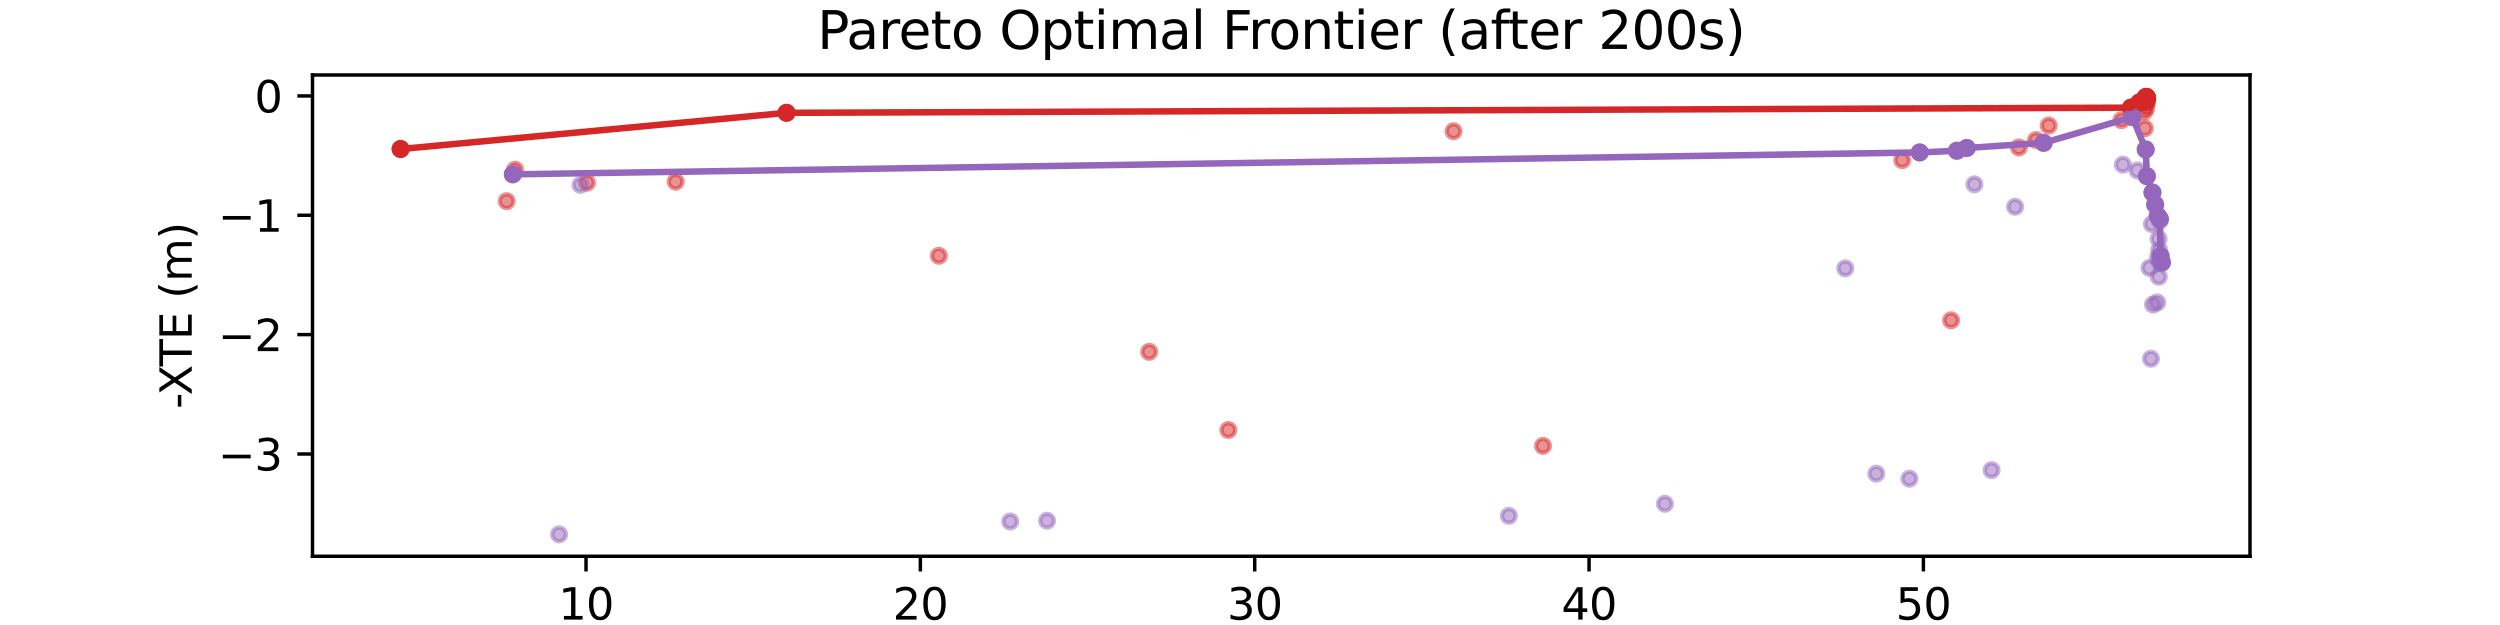 <?xml version="1.0" encoding="utf-8" standalone="no"?>
<!DOCTYPE svg PUBLIC "-//W3C//DTD SVG 1.1//EN"
  "http://www.w3.org/Graphics/SVG/1.1/DTD/svg11.dtd">
<svg xmlns:xlink="http://www.w3.org/1999/xlink" width="576pt" height="144pt" viewBox="0 0 576 144" xmlns="http://www.w3.org/2000/svg" version="1.1">
 <defs>
  <style type="text/css">*{stroke-linejoin: round; stroke-linecap: butt}</style>
 </defs>
 <g id="figure_1">
  <g id="patch_1">
   <path d="M 0 144 
L 576 144 
L 576 0 
L 0 0 
z
" style="fill: #ffffff"/>
  </g>
  <g id="axes_1">
   <g id="patch_2">
    <path d="M 72 128.16 
L 518.4 128.16 
L 518.4 17.28 
L 72 17.28 
z
" style="fill: #ffffff"/>
   </g>
   <g id="PathCollection_1">
    <defs>
     <path id="m86b473c34a" d="M 0 1.581 
C 0.419 1.581 0.822 1.415 1.118 1.118 
C 1.415 0.822 1.581 0.419 1.581 0 
C 1.581 -0.419 1.415 -0.822 1.118 -1.118 
C 0.822 -1.415 0.419 -1.581 0 -1.581 
C -0.419 -1.581 -0.822 -1.415 -1.118 -1.118 
C -1.415 -0.822 -1.581 -0.419 -1.581 0 
C -1.581 0.419 -1.415 0.822 -1.118 1.118 
C -0.822 1.415 -0.419 1.581 0 1.581 
z
" style="stroke: #d62728; stroke-opacity: 0.5"/>
    </defs>
    <g clip-path="url(#pd47ad15ac2)">
     <use xlink:href="#m86b473c34a" x="118.682" y="39.1" style="fill: #d62728; fill-opacity: 0.5; stroke: #d62728; stroke-opacity: 0.5"/>
     <use xlink:href="#m86b473c34a" x="216.311" y="58.928" style="fill: #d62728; fill-opacity: 0.5; stroke: #d62728; stroke-opacity: 0.5"/>
     <use xlink:href="#m86b473c34a" x="438.278" y="36.891" style="fill: #d62728; fill-opacity: 0.5; stroke: #d62728; stroke-opacity: 0.5"/>
     <use xlink:href="#m86b473c34a" x="264.778" y="81.062" style="fill: #d62728; fill-opacity: 0.5; stroke: #d62728; stroke-opacity: 0.5"/>
     <use xlink:href="#m86b473c34a" x="355.502" y="102.726" style="fill: #d62728; fill-opacity: 0.5; stroke: #d62728; stroke-opacity: 0.5"/>
     <use xlink:href="#m86b473c34a" x="92.291" y="34.333" style="fill: #d62728; fill-opacity: 0.5; stroke: #d62728; stroke-opacity: 0.5"/>
     <use xlink:href="#m86b473c34a" x="135.252" y="42.087" style="fill: #d62728; fill-opacity: 0.5; stroke: #d62728; stroke-opacity: 0.5"/>
     <use xlink:href="#m86b473c34a" x="334.895" y="30.236" style="fill: #d62728; fill-opacity: 0.5; stroke: #d62728; stroke-opacity: 0.5"/>
     <use xlink:href="#m86b473c34a" x="283.013" y="99.076" style="fill: #d62728; fill-opacity: 0.5; stroke: #d62728; stroke-opacity: 0.5"/>
     <use xlink:href="#m86b473c34a" x="116.734" y="46.354" style="fill: #d62728; fill-opacity: 0.5; stroke: #d62728; stroke-opacity: 0.5"/>
     <use xlink:href="#m86b473c34a" x="494.456" y="22.528" style="fill: #d62728; fill-opacity: 0.5; stroke: #d62728; stroke-opacity: 0.5"/>
     <use xlink:href="#m86b473c34a" x="494.445" y="22.48" style="fill: #d62728; fill-opacity: 0.5; stroke: #d62728; stroke-opacity: 0.5"/>
     <use xlink:href="#m86b473c34a" x="494.617" y="22.499" style="fill: #d62728; fill-opacity: 0.5; stroke: #d62728; stroke-opacity: 0.5"/>
     <use xlink:href="#m86b473c34a" x="494.533" y="22.399" style="fill: #d62728; fill-opacity: 0.5; stroke: #d62728; stroke-opacity: 0.5"/>
     <use xlink:href="#m86b473c34a" x="493.667" y="23.472" style="fill: #d62728; fill-opacity: 0.5; stroke: #d62728; stroke-opacity: 0.5"/>
     <use xlink:href="#m86b473c34a" x="494.585" y="22.759" style="fill: #d62728; fill-opacity: 0.5; stroke: #d62728; stroke-opacity: 0.5"/>
     <use xlink:href="#m86b473c34a" x="449.534" y="73.793" style="fill: #d62728; fill-opacity: 0.5; stroke: #d62728; stroke-opacity: 0.5"/>
     <use xlink:href="#m86b473c34a" x="494.532" y="22.32" style="fill: #d62728; fill-opacity: 0.5; stroke: #d62728; stroke-opacity: 0.5"/>
     <use xlink:href="#m86b473c34a" x="472.021" y="28.926" style="fill: #d62728; fill-opacity: 0.5; stroke: #d62728; stroke-opacity: 0.5"/>
     <use xlink:href="#m86b473c34a" x="494.545" y="23.369" style="fill: #d62728; fill-opacity: 0.5; stroke: #d62728; stroke-opacity: 0.5"/>
     <use xlink:href="#m86b473c34a" x="492.892" y="23.615" style="fill: #d62728; fill-opacity: 0.5; stroke: #d62728; stroke-opacity: 0.5"/>
     <use xlink:href="#m86b473c34a" x="494.568" y="22.629" style="fill: #d62728; fill-opacity: 0.5; stroke: #d62728; stroke-opacity: 0.5"/>
     <use xlink:href="#m86b473c34a" x="494.638" y="23.107" style="fill: #d62728; fill-opacity: 0.5; stroke: #d62728; stroke-opacity: 0.5"/>
     <use xlink:href="#m86b473c34a" x="494.404" y="22.694" style="fill: #d62728; fill-opacity: 0.5; stroke: #d62728; stroke-opacity: 0.5"/>
     <use xlink:href="#m86b473c34a" x="494.525" y="24.754" style="fill: #d62728; fill-opacity: 0.5; stroke: #d62728; stroke-opacity: 0.5"/>
     <use xlink:href="#m86b473c34a" x="494.238" y="22.697" style="fill: #d62728; fill-opacity: 0.5; stroke: #d62728; stroke-opacity: 0.5"/>
     <use xlink:href="#m86b473c34a" x="490.97" y="24.801" style="fill: #d62728; fill-opacity: 0.5; stroke: #d62728; stroke-opacity: 0.5"/>
     <use xlink:href="#m86b473c34a" x="494.315" y="22.433" style="fill: #d62728; fill-opacity: 0.5; stroke: #d62728; stroke-opacity: 0.5"/>
     <use xlink:href="#m86b473c34a" x="465.149" y="33.959" style="fill: #d62728; fill-opacity: 0.5; stroke: #d62728; stroke-opacity: 0.5"/>
     <use xlink:href="#m86b473c34a" x="494.104" y="25.67" style="fill: #d62728; fill-opacity: 0.5; stroke: #d62728; stroke-opacity: 0.5"/>
     <use xlink:href="#m86b473c34a" x="494.075" y="23.513" style="fill: #d62728; fill-opacity: 0.5; stroke: #d62728; stroke-opacity: 0.5"/>
     <use xlink:href="#m86b473c34a" x="494.699" y="22.655" style="fill: #d62728; fill-opacity: 0.5; stroke: #d62728; stroke-opacity: 0.5"/>
     <use xlink:href="#m86b473c34a" x="494.365" y="22.83" style="fill: #d62728; fill-opacity: 0.5; stroke: #d62728; stroke-opacity: 0.5"/>
     <use xlink:href="#m86b473c34a" x="494.534" y="22.346" style="fill: #d62728; fill-opacity: 0.5; stroke: #d62728; stroke-opacity: 0.5"/>
     <use xlink:href="#m86b473c34a" x="469.103" y="32.273" style="fill: #d62728; fill-opacity: 0.5; stroke: #d62728; stroke-opacity: 0.5"/>
     <use xlink:href="#m86b473c34a" x="494.681" y="23.519" style="fill: #d62728; fill-opacity: 0.5; stroke: #d62728; stroke-opacity: 0.5"/>
     <use xlink:href="#m86b473c34a" x="488.792" y="27.687" style="fill: #d62728; fill-opacity: 0.5; stroke: #d62728; stroke-opacity: 0.5"/>
     <use xlink:href="#m86b473c34a" x="494.168" y="29.552" style="fill: #d62728; fill-opacity: 0.5; stroke: #d62728; stroke-opacity: 0.5"/>
     <use xlink:href="#m86b473c34a" x="155.677" y="41.861" style="fill: #d62728; fill-opacity: 0.5; stroke: #d62728; stroke-opacity: 0.5"/>
     <use xlink:href="#m86b473c34a" x="181.216" y="25.992" style="fill: #d62728; fill-opacity: 0.5; stroke: #d62728; stroke-opacity: 0.5"/>
    </g>
   </g>
   <g id="PathCollection_2">
    <defs>
     <path id="mf5b9fdf1ca" d="M 0 1.581 
C 0.419 1.581 0.822 1.415 1.118 1.118 
C 1.415 0.822 1.581 0.419 1.581 0 
C 1.581 -0.419 1.415 -0.822 1.118 -1.118 
C 0.822 -1.415 0.419 -1.581 0 -1.581 
C -0.419 -1.581 -0.822 -1.415 -1.118 -1.118 
C -1.415 -0.822 -1.581 -0.419 -1.581 0 
C -1.581 0.419 -1.415 0.822 -1.118 1.118 
C -0.822 1.415 -0.419 1.581 0 1.581 
z
" style="stroke: #d62728"/>
    </defs>
    <g clip-path="url(#pd47ad15ac2)">
     <use xlink:href="#mf5b9fdf1ca" x="92.291" y="34.333" style="fill: #d62728; stroke: #d62728"/>
     <use xlink:href="#mf5b9fdf1ca" x="181.216" y="25.992" style="fill: #d62728; stroke: #d62728"/>
     <use xlink:href="#mf5b9fdf1ca" x="490.97" y="24.801" style="fill: #d62728; stroke: #d62728"/>
     <use xlink:href="#mf5b9fdf1ca" x="492.892" y="23.615" style="fill: #d62728; stroke: #d62728"/>
     <use xlink:href="#mf5b9fdf1ca" x="493.667" y="23.472" style="fill: #d62728; stroke: #d62728"/>
     <use xlink:href="#mf5b9fdf1ca" x="494.238" y="22.697" style="fill: #d62728; stroke: #d62728"/>
     <use xlink:href="#mf5b9fdf1ca" x="494.315" y="22.433" style="fill: #d62728; stroke: #d62728"/>
     <use xlink:href="#mf5b9fdf1ca" x="494.532" y="22.32" style="fill: #d62728; stroke: #d62728"/>
     <use xlink:href="#mf5b9fdf1ca" x="494.534" y="22.346" style="fill: #d62728; stroke: #d62728"/>
     <use xlink:href="#mf5b9fdf1ca" x="494.617" y="22.499" style="fill: #d62728; stroke: #d62728"/>
     <use xlink:href="#mf5b9fdf1ca" x="494.699" y="22.655" style="fill: #d62728; stroke: #d62728"/>
    </g>
   </g>
   <g id="PathCollection_3">
    <defs>
     <path id="m9d2bb6dce0" d="M 0 1.581 
C 0.419 1.581 0.822 1.415 1.118 1.118 
C 1.415 0.822 1.581 0.419 1.581 0 
C 1.581 -0.419 1.415 -0.822 1.118 -1.118 
C 0.822 -1.415 0.419 -1.581 0 -1.581 
C -0.419 -1.581 -0.822 -1.415 -1.118 -1.118 
C -1.415 -0.822 -1.581 -0.419 -1.581 0 
C -1.581 0.419 -1.415 0.822 -1.118 1.118 
C -0.822 1.415 -0.419 1.581 0 1.581 
z
" style="stroke: #9467bd; stroke-opacity: 0.5"/>
    </defs>
    <g clip-path="url(#pd47ad15ac2)">
     <use xlink:href="#m9d2bb6dce0" x="425.154" y="61.832" style="fill: #9467bd; fill-opacity: 0.5; stroke: #9467bd; stroke-opacity: 0.5"/>
     <use xlink:href="#m9d2bb6dce0" x="118.156" y="40.167" style="fill: #9467bd; fill-opacity: 0.5; stroke: #9467bd; stroke-opacity: 0.5"/>
     <use xlink:href="#m9d2bb6dce0" x="454.904" y="42.472" style="fill: #9467bd; fill-opacity: 0.5; stroke: #9467bd; stroke-opacity: 0.5"/>
     <use xlink:href="#m9d2bb6dce0" x="464.286" y="47.635" style="fill: #9467bd; fill-opacity: 0.5; stroke: #9467bd; stroke-opacity: 0.5"/>
     <use xlink:href="#m9d2bb6dce0" x="470.853" y="32.914" style="fill: #9467bd; fill-opacity: 0.5; stroke: #9467bd; stroke-opacity: 0.5"/>
     <use xlink:href="#m9d2bb6dce0" x="496.052" y="70.162" style="fill: #9467bd; fill-opacity: 0.5; stroke: #9467bd; stroke-opacity: 0.5"/>
     <use xlink:href="#m9d2bb6dce0" x="494.367" y="34.441" style="fill: #9467bd; fill-opacity: 0.5; stroke: #9467bd; stroke-opacity: 0.5"/>
     <use xlink:href="#m9d2bb6dce0" x="133.752" y="42.593" style="fill: #9467bd; fill-opacity: 0.5; stroke: #9467bd; stroke-opacity: 0.5"/>
     <use xlink:href="#m9d2bb6dce0" x="241.243" y="119.975" style="fill: #9467bd; fill-opacity: 0.5; stroke: #9467bd; stroke-opacity: 0.5"/>
     <use xlink:href="#m9d2bb6dce0" x="491.309" y="26.966" style="fill: #9467bd; fill-opacity: 0.5; stroke: #9467bd; stroke-opacity: 0.5"/>
     <use xlink:href="#m9d2bb6dce0" x="128.821" y="123.12" style="fill: #9467bd; fill-opacity: 0.5; stroke: #9467bd; stroke-opacity: 0.5"/>
     <use xlink:href="#m9d2bb6dce0" x="450.868" y="34.729" style="fill: #9467bd; fill-opacity: 0.5; stroke: #9467bd; stroke-opacity: 0.5"/>
     <use xlink:href="#m9d2bb6dce0" x="453.143" y="34.095" style="fill: #9467bd; fill-opacity: 0.5; stroke: #9467bd; stroke-opacity: 0.5"/>
     <use xlink:href="#m9d2bb6dce0" x="495.8" y="51.618" style="fill: #9467bd; fill-opacity: 0.5; stroke: #9467bd; stroke-opacity: 0.5"/>
     <use xlink:href="#m9d2bb6dce0" x="495.581" y="82.644" style="fill: #9467bd; fill-opacity: 0.5; stroke: #9467bd; stroke-opacity: 0.5"/>
     <use xlink:href="#m9d2bb6dce0" x="495.242" y="61.722" style="fill: #9467bd; fill-opacity: 0.5; stroke: #9467bd; stroke-opacity: 0.5"/>
     <use xlink:href="#m9d2bb6dce0" x="347.635" y="118.844" style="fill: #9467bd; fill-opacity: 0.5; stroke: #9467bd; stroke-opacity: 0.5"/>
     <use xlink:href="#m9d2bb6dce0" x="498.109" y="60.468" style="fill: #9467bd; fill-opacity: 0.5; stroke: #9467bd; stroke-opacity: 0.5"/>
     <use xlink:href="#m9d2bb6dce0" x="232.757" y="120.151" style="fill: #9467bd; fill-opacity: 0.5; stroke: #9467bd; stroke-opacity: 0.5"/>
     <use xlink:href="#m9d2bb6dce0" x="383.597" y="116.074" style="fill: #9467bd; fill-opacity: 0.5; stroke: #9467bd; stroke-opacity: 0.5"/>
     <use xlink:href="#m9d2bb6dce0" x="497.615" y="50.851" style="fill: #9467bd; fill-opacity: 0.5; stroke: #9467bd; stroke-opacity: 0.5"/>
     <use xlink:href="#m9d2bb6dce0" x="496.548" y="47.13" style="fill: #9467bd; fill-opacity: 0.5; stroke: #9467bd; stroke-opacity: 0.5"/>
     <use xlink:href="#m9d2bb6dce0" x="497.154" y="49.77" style="fill: #9467bd; fill-opacity: 0.5; stroke: #9467bd; stroke-opacity: 0.5"/>
     <use xlink:href="#m9d2bb6dce0" x="497.626" y="50.419" style="fill: #9467bd; fill-opacity: 0.5; stroke: #9467bd; stroke-opacity: 0.5"/>
     <use xlink:href="#m9d2bb6dce0" x="489.108" y="37.935" style="fill: #9467bd; fill-opacity: 0.5; stroke: #9467bd; stroke-opacity: 0.5"/>
     <use xlink:href="#m9d2bb6dce0" x="497.654" y="60.608" style="fill: #9467bd; fill-opacity: 0.5; stroke: #9467bd; stroke-opacity: 0.5"/>
     <use xlink:href="#m9d2bb6dce0" x="497.384" y="63.759" style="fill: #9467bd; fill-opacity: 0.5; stroke: #9467bd; stroke-opacity: 0.5"/>
     <use xlink:href="#m9d2bb6dce0" x="439.931" y="110.285" style="fill: #9467bd; fill-opacity: 0.5; stroke: #9467bd; stroke-opacity: 0.5"/>
     <use xlink:href="#m9d2bb6dce0" x="442.31" y="35.123" style="fill: #9467bd; fill-opacity: 0.5; stroke: #9467bd; stroke-opacity: 0.5"/>
     <use xlink:href="#m9d2bb6dce0" x="497.181" y="59.372" style="fill: #9467bd; fill-opacity: 0.5; stroke: #9467bd; stroke-opacity: 0.5"/>
     <use xlink:href="#m9d2bb6dce0" x="432.296" y="109.136" style="fill: #9467bd; fill-opacity: 0.5; stroke: #9467bd; stroke-opacity: 0.5"/>
     <use xlink:href="#m9d2bb6dce0" x="495.922" y="44.357" style="fill: #9467bd; fill-opacity: 0.5; stroke: #9467bd; stroke-opacity: 0.5"/>
     <use xlink:href="#m9d2bb6dce0" x="497.8" y="59.025" style="fill: #9467bd; fill-opacity: 0.5; stroke: #9467bd; stroke-opacity: 0.5"/>
     <use xlink:href="#m9d2bb6dce0" x="497.031" y="69.693" style="fill: #9467bd; fill-opacity: 0.5; stroke: #9467bd; stroke-opacity: 0.5"/>
     <use xlink:href="#m9d2bb6dce0" x="492.486" y="39.271" style="fill: #9467bd; fill-opacity: 0.5; stroke: #9467bd; stroke-opacity: 0.5"/>
     <use xlink:href="#m9d2bb6dce0" x="497.345" y="55.035" style="fill: #9467bd; fill-opacity: 0.5; stroke: #9467bd; stroke-opacity: 0.5"/>
     <use xlink:href="#m9d2bb6dce0" x="497.475" y="57.591" style="fill: #9467bd; fill-opacity: 0.5; stroke: #9467bd; stroke-opacity: 0.5"/>
     <use xlink:href="#m9d2bb6dce0" x="458.858" y="108.318" style="fill: #9467bd; fill-opacity: 0.5; stroke: #9467bd; stroke-opacity: 0.5"/>
     <use xlink:href="#m9d2bb6dce0" x="494.645" y="40.583" style="fill: #9467bd; fill-opacity: 0.5; stroke: #9467bd; stroke-opacity: 0.5"/>
    </g>
   </g>
   <g id="PathCollection_4">
    <defs>
     <path id="ma88707c1b4" d="M 0 1.581 
C 0.419 1.581 0.822 1.415 1.118 1.118 
C 1.415 0.822 1.581 0.419 1.581 0 
C 1.581 -0.419 1.415 -0.822 1.118 -1.118 
C 0.822 -1.415 0.419 -1.581 0 -1.581 
C -0.419 -1.581 -0.822 -1.415 -1.118 -1.118 
C -1.415 -0.822 -1.581 -0.419 -1.581 0 
C -1.581 0.419 -1.415 0.822 -1.118 1.118 
C -0.822 1.415 -0.419 1.581 0 1.581 
z
" style="stroke: #9467bd"/>
    </defs>
    <g clip-path="url(#pd47ad15ac2)">
     <use xlink:href="#ma88707c1b4" x="118.156" y="40.167" style="fill: #9467bd; stroke: #9467bd"/>
     <use xlink:href="#ma88707c1b4" x="442.31" y="35.123" style="fill: #9467bd; stroke: #9467bd"/>
     <use xlink:href="#ma88707c1b4" x="450.868" y="34.729" style="fill: #9467bd; stroke: #9467bd"/>
     <use xlink:href="#ma88707c1b4" x="453.143" y="34.095" style="fill: #9467bd; stroke: #9467bd"/>
     <use xlink:href="#ma88707c1b4" x="470.853" y="32.914" style="fill: #9467bd; stroke: #9467bd"/>
     <use xlink:href="#ma88707c1b4" x="491.309" y="26.966" style="fill: #9467bd; stroke: #9467bd"/>
     <use xlink:href="#ma88707c1b4" x="494.367" y="34.441" style="fill: #9467bd; stroke: #9467bd"/>
     <use xlink:href="#ma88707c1b4" x="494.645" y="40.583" style="fill: #9467bd; stroke: #9467bd"/>
     <use xlink:href="#ma88707c1b4" x="495.922" y="44.357" style="fill: #9467bd; stroke: #9467bd"/>
     <use xlink:href="#ma88707c1b4" x="496.548" y="47.13" style="fill: #9467bd; stroke: #9467bd"/>
     <use xlink:href="#ma88707c1b4" x="497.154" y="49.77" style="fill: #9467bd; stroke: #9467bd"/>
     <use xlink:href="#ma88707c1b4" x="497.626" y="50.419" style="fill: #9467bd; stroke: #9467bd"/>
     <use xlink:href="#ma88707c1b4" x="497.8" y="59.025" style="fill: #9467bd; stroke: #9467bd"/>
     <use xlink:href="#ma88707c1b4" x="498.109" y="60.468" style="fill: #9467bd; stroke: #9467bd"/>
    </g>
   </g>
   <g id="matplotlib.axis_1">
    <g id="xtick_1">
     <g id="line2d_1">
      <defs>
       <path id="mb50a23e766" d="M 0 0 
L 0 3.5 
" style="stroke: #000000; stroke-width: 0.8"/>
      </defs>
      <g>
       <use xlink:href="#mb50a23e766" x="135.02" y="128.16" style="stroke: #000000; stroke-width: 0.8"/>
      </g>
     </g>
     <g id="text_1">
      <!-- 10 -->
      <g transform="translate(128.658 142.758) scale(0.1 -0.1)">
       <defs>
        <path id="DejaVuSans-31" d="M 794 531 
L 1825 531 
L 1825 4091 
L 703 3866 
L 703 4441 
L 1819 4666 
L 2450 4666 
L 2450 531 
L 3481 531 
L 3481 0 
L 794 0 
L 794 531 
z
" transform="scale(0.016)"/>
        <path id="DejaVuSans-30" d="M 2034 4250 
Q 1547 4250 1301 3770 
Q 1056 3291 1056 2328 
Q 1056 1369 1301 889 
Q 1547 409 2034 409 
Q 2525 409 2770 889 
Q 3016 1369 3016 2328 
Q 3016 3291 2770 3770 
Q 2525 4250 2034 4250 
z
M 2034 4750 
Q 2819 4750 3233 4129 
Q 3647 3509 3647 2328 
Q 3647 1150 3233 529 
Q 2819 -91 2034 -91 
Q 1250 -91 836 529 
Q 422 1150 422 2328 
Q 422 3509 836 4129 
Q 1250 4750 2034 4750 
z
" transform="scale(0.016)"/>
       </defs>
       <use xlink:href="#DejaVuSans-31"/>
       <use xlink:href="#DejaVuSans-30" x="63.623"/>
      </g>
     </g>
    </g>
    <g id="xtick_2">
     <g id="line2d_2">
      <g>
       <use xlink:href="#mb50a23e766" x="212.053" y="128.16" style="stroke: #000000; stroke-width: 0.8"/>
      </g>
     </g>
     <g id="text_2">
      <!-- 20 -->
      <g transform="translate(205.69 142.758) scale(0.1 -0.1)">
       <defs>
        <path id="DejaVuSans-32" d="M 1228 531 
L 3431 531 
L 3431 0 
L 469 0 
L 469 531 
Q 828 903 1448 1529 
Q 2069 2156 2228 2338 
Q 2531 2678 2651 2914 
Q 2772 3150 2772 3378 
Q 2772 3750 2511 3984 
Q 2250 4219 1831 4219 
Q 1534 4219 1204 4116 
Q 875 4013 500 3803 
L 500 4441 
Q 881 4594 1212 4672 
Q 1544 4750 1819 4750 
Q 2544 4750 2975 4387 
Q 3406 4025 3406 3419 
Q 3406 3131 3298 2873 
Q 3191 2616 2906 2266 
Q 2828 2175 2409 1742 
Q 1991 1309 1228 531 
z
" transform="scale(0.016)"/>
       </defs>
       <use xlink:href="#DejaVuSans-32"/>
       <use xlink:href="#DejaVuSans-30" x="63.623"/>
      </g>
     </g>
    </g>
    <g id="xtick_3">
     <g id="line2d_3">
      <g>
       <use xlink:href="#mb50a23e766" x="289.085" y="128.16" style="stroke: #000000; stroke-width: 0.8"/>
      </g>
     </g>
     <g id="text_3">
      <!-- 30 -->
      <g transform="translate(282.723 142.758) scale(0.1 -0.1)">
       <defs>
        <path id="DejaVuSans-33" d="M 2597 2516 
Q 3050 2419 3304 2112 
Q 3559 1806 3559 1356 
Q 3559 666 3084 287 
Q 2609 -91 1734 -91 
Q 1441 -91 1130 -33 
Q 819 25 488 141 
L 488 750 
Q 750 597 1062 519 
Q 1375 441 1716 441 
Q 2309 441 2620 675 
Q 2931 909 2931 1356 
Q 2931 1769 2642 2001 
Q 2353 2234 1838 2234 
L 1294 2234 
L 1294 2753 
L 1863 2753 
Q 2328 2753 2575 2939 
Q 2822 3125 2822 3475 
Q 2822 3834 2567 4026 
Q 2313 4219 1838 4219 
Q 1578 4219 1281 4162 
Q 984 4106 628 3988 
L 628 4550 
Q 988 4650 1302 4700 
Q 1616 4750 1894 4750 
Q 2613 4750 3031 4423 
Q 3450 4097 3450 3541 
Q 3450 3153 3228 2886 
Q 3006 2619 2597 2516 
z
" transform="scale(0.016)"/>
       </defs>
       <use xlink:href="#DejaVuSans-33"/>
       <use xlink:href="#DejaVuSans-30" x="63.623"/>
      </g>
     </g>
    </g>
    <g id="xtick_4">
     <g id="line2d_4">
      <g>
       <use xlink:href="#mb50a23e766" x="366.118" y="128.16" style="stroke: #000000; stroke-width: 0.8"/>
      </g>
     </g>
     <g id="text_4">
      <!-- 40 -->
      <g transform="translate(359.755 142.758) scale(0.1 -0.1)">
       <defs>
        <path id="DejaVuSans-34" d="M 2419 4116 
L 825 1625 
L 2419 1625 
L 2419 4116 
z
M 2253 4666 
L 3047 4666 
L 3047 1625 
L 3713 1625 
L 3713 1100 
L 3047 1100 
L 3047 0 
L 2419 0 
L 2419 1100 
L 313 1100 
L 313 1709 
L 2253 4666 
z
" transform="scale(0.016)"/>
       </defs>
       <use xlink:href="#DejaVuSans-34"/>
       <use xlink:href="#DejaVuSans-30" x="63.623"/>
      </g>
     </g>
    </g>
    <g id="xtick_5">
     <g id="line2d_5">
      <g>
       <use xlink:href="#mb50a23e766" x="443.15" y="128.16" style="stroke: #000000; stroke-width: 0.8"/>
      </g>
     </g>
     <g id="text_5">
      <!-- 50 -->
      <g transform="translate(436.788 142.758) scale(0.1 -0.1)">
       <defs>
        <path id="DejaVuSans-35" d="M 691 4666 
L 3169 4666 
L 3169 4134 
L 1269 4134 
L 1269 2991 
Q 1406 3038 1543 3061 
Q 1681 3084 1819 3084 
Q 2600 3084 3056 2656 
Q 3513 2228 3513 1497 
Q 3513 744 3044 326 
Q 2575 -91 1722 -91 
Q 1428 -91 1123 -41 
Q 819 9 494 109 
L 494 744 
Q 775 591 1075 516 
Q 1375 441 1709 441 
Q 2250 441 2565 725 
Q 2881 1009 2881 1497 
Q 2881 1984 2565 2268 
Q 2250 2553 1709 2553 
Q 1456 2553 1204 2497 
Q 953 2441 691 2322 
L 691 4666 
z
" transform="scale(0.016)"/>
       </defs>
       <use xlink:href="#DejaVuSans-35"/>
       <use xlink:href="#DejaVuSans-30" x="63.623"/>
      </g>
     </g>
    </g>
    <g id="text_6">
     <!-- Final Path Distance (m) -->
     <g transform="translate(237.291 156.437) scale(0.1 -0.1)">
      <defs>
       <path id="DejaVuSans-46" d="M 628 4666 
L 3309 4666 
L 3309 4134 
L 1259 4134 
L 1259 2759 
L 3109 2759 
L 3109 2228 
L 1259 2228 
L 1259 0 
L 628 0 
L 628 4666 
z
" transform="scale(0.016)"/>
       <path id="DejaVuSans-69" d="M 603 3500 
L 1178 3500 
L 1178 0 
L 603 0 
L 603 3500 
z
M 603 4863 
L 1178 4863 
L 1178 4134 
L 603 4134 
L 603 4863 
z
" transform="scale(0.016)"/>
       <path id="DejaVuSans-6e" d="M 3513 2113 
L 3513 0 
L 2938 0 
L 2938 2094 
Q 2938 2591 2744 2837 
Q 2550 3084 2163 3084 
Q 1697 3084 1428 2787 
Q 1159 2491 1159 1978 
L 1159 0 
L 581 0 
L 581 3500 
L 1159 3500 
L 1159 2956 
Q 1366 3272 1645 3428 
Q 1925 3584 2291 3584 
Q 2894 3584 3203 3211 
Q 3513 2838 3513 2113 
z
" transform="scale(0.016)"/>
       <path id="DejaVuSans-61" d="M 2194 1759 
Q 1497 1759 1228 1600 
Q 959 1441 959 1056 
Q 959 750 1161 570 
Q 1363 391 1709 391 
Q 2188 391 2477 730 
Q 2766 1069 2766 1631 
L 2766 1759 
L 2194 1759 
z
M 3341 1997 
L 3341 0 
L 2766 0 
L 2766 531 
Q 2569 213 2275 61 
Q 1981 -91 1556 -91 
Q 1019 -91 701 211 
Q 384 513 384 1019 
Q 384 1609 779 1909 
Q 1175 2209 1959 2209 
L 2766 2209 
L 2766 2266 
Q 2766 2663 2505 2880 
Q 2244 3097 1772 3097 
Q 1472 3097 1187 3025 
Q 903 2953 641 2809 
L 641 3341 
Q 956 3463 1253 3523 
Q 1550 3584 1831 3584 
Q 2591 3584 2966 3190 
Q 3341 2797 3341 1997 
z
" transform="scale(0.016)"/>
       <path id="DejaVuSans-6c" d="M 603 4863 
L 1178 4863 
L 1178 0 
L 603 0 
L 603 4863 
z
" transform="scale(0.016)"/>
       <path id="DejaVuSans-20" transform="scale(0.016)"/>
       <path id="DejaVuSans-50" d="M 1259 4147 
L 1259 2394 
L 2053 2394 
Q 2494 2394 2734 2622 
Q 2975 2850 2975 3272 
Q 2975 3691 2734 3919 
Q 2494 4147 2053 4147 
L 1259 4147 
z
M 628 4666 
L 2053 4666 
Q 2838 4666 3239 4311 
Q 3641 3956 3641 3272 
Q 3641 2581 3239 2228 
Q 2838 1875 2053 1875 
L 1259 1875 
L 1259 0 
L 628 0 
L 628 4666 
z
" transform="scale(0.016)"/>
       <path id="DejaVuSans-74" d="M 1172 4494 
L 1172 3500 
L 2356 3500 
L 2356 3053 
L 1172 3053 
L 1172 1153 
Q 1172 725 1289 603 
Q 1406 481 1766 481 
L 2356 481 
L 2356 0 
L 1766 0 
Q 1100 0 847 248 
Q 594 497 594 1153 
L 594 3053 
L 172 3053 
L 172 3500 
L 594 3500 
L 594 4494 
L 1172 4494 
z
" transform="scale(0.016)"/>
       <path id="DejaVuSans-68" d="M 3513 2113 
L 3513 0 
L 2938 0 
L 2938 2094 
Q 2938 2591 2744 2837 
Q 2550 3084 2163 3084 
Q 1697 3084 1428 2787 
Q 1159 2491 1159 1978 
L 1159 0 
L 581 0 
L 581 4863 
L 1159 4863 
L 1159 2956 
Q 1366 3272 1645 3428 
Q 1925 3584 2291 3584 
Q 2894 3584 3203 3211 
Q 3513 2838 3513 2113 
z
" transform="scale(0.016)"/>
       <path id="DejaVuSans-44" d="M 1259 4147 
L 1259 519 
L 2022 519 
Q 2988 519 3436 956 
Q 3884 1394 3884 2338 
Q 3884 3275 3436 3711 
Q 2988 4147 2022 4147 
L 1259 4147 
z
M 628 4666 
L 1925 4666 
Q 3281 4666 3915 4102 
Q 4550 3538 4550 2338 
Q 4550 1131 3912 565 
Q 3275 0 1925 0 
L 628 0 
L 628 4666 
z
" transform="scale(0.016)"/>
       <path id="DejaVuSans-73" d="M 2834 3397 
L 2834 2853 
Q 2591 2978 2328 3040 
Q 2066 3103 1784 3103 
Q 1356 3103 1142 2972 
Q 928 2841 928 2578 
Q 928 2378 1081 2264 
Q 1234 2150 1697 2047 
L 1894 2003 
Q 2506 1872 2764 1633 
Q 3022 1394 3022 966 
Q 3022 478 2636 193 
Q 2250 -91 1575 -91 
Q 1294 -91 989 -36 
Q 684 19 347 128 
L 347 722 
Q 666 556 975 473 
Q 1284 391 1588 391 
Q 1994 391 2212 530 
Q 2431 669 2431 922 
Q 2431 1156 2273 1281 
Q 2116 1406 1581 1522 
L 1381 1569 
Q 847 1681 609 1914 
Q 372 2147 372 2553 
Q 372 3047 722 3315 
Q 1072 3584 1716 3584 
Q 2034 3584 2315 3537 
Q 2597 3491 2834 3397 
z
" transform="scale(0.016)"/>
       <path id="DejaVuSans-63" d="M 3122 3366 
L 3122 2828 
Q 2878 2963 2633 3030 
Q 2388 3097 2138 3097 
Q 1578 3097 1268 2742 
Q 959 2388 959 1747 
Q 959 1106 1268 751 
Q 1578 397 2138 397 
Q 2388 397 2633 464 
Q 2878 531 3122 666 
L 3122 134 
Q 2881 22 2623 -34 
Q 2366 -91 2075 -91 
Q 1284 -91 818 406 
Q 353 903 353 1747 
Q 353 2603 823 3093 
Q 1294 3584 2113 3584 
Q 2378 3584 2631 3529 
Q 2884 3475 3122 3366 
z
" transform="scale(0.016)"/>
       <path id="DejaVuSans-65" d="M 3597 1894 
L 3597 1613 
L 953 1613 
Q 991 1019 1311 708 
Q 1631 397 2203 397 
Q 2534 397 2845 478 
Q 3156 559 3463 722 
L 3463 178 
Q 3153 47 2828 -22 
Q 2503 -91 2169 -91 
Q 1331 -91 842 396 
Q 353 884 353 1716 
Q 353 2575 817 3079 
Q 1281 3584 2069 3584 
Q 2775 3584 3186 3129 
Q 3597 2675 3597 1894 
z
M 3022 2063 
Q 3016 2534 2758 2815 
Q 2500 3097 2075 3097 
Q 1594 3097 1305 2825 
Q 1016 2553 972 2059 
L 3022 2063 
z
" transform="scale(0.016)"/>
       <path id="DejaVuSans-28" d="M 1984 4856 
Q 1566 4138 1362 3434 
Q 1159 2731 1159 2009 
Q 1159 1288 1364 580 
Q 1569 -128 1984 -844 
L 1484 -844 
Q 1016 -109 783 600 
Q 550 1309 550 2009 
Q 550 2706 781 3412 
Q 1013 4119 1484 4856 
L 1984 4856 
z
" transform="scale(0.016)"/>
       <path id="DejaVuSans-6d" d="M 3328 2828 
Q 3544 3216 3844 3400 
Q 4144 3584 4550 3584 
Q 5097 3584 5394 3201 
Q 5691 2819 5691 2113 
L 5691 0 
L 5113 0 
L 5113 2094 
Q 5113 2597 4934 2840 
Q 4756 3084 4391 3084 
Q 3944 3084 3684 2787 
Q 3425 2491 3425 1978 
L 3425 0 
L 2847 0 
L 2847 2094 
Q 2847 2600 2669 2842 
Q 2491 3084 2119 3084 
Q 1678 3084 1418 2786 
Q 1159 2488 1159 1978 
L 1159 0 
L 581 0 
L 581 3500 
L 1159 3500 
L 1159 2956 
Q 1356 3278 1631 3431 
Q 1906 3584 2284 3584 
Q 2666 3584 2933 3390 
Q 3200 3197 3328 2828 
z
" transform="scale(0.016)"/>
       <path id="DejaVuSans-29" d="M 513 4856 
L 1013 4856 
Q 1481 4119 1714 3412 
Q 1947 2706 1947 2009 
Q 1947 1309 1714 600 
Q 1481 -109 1013 -844 
L 513 -844 
Q 928 -128 1133 580 
Q 1338 1288 1338 2009 
Q 1338 2731 1133 3434 
Q 928 4138 513 4856 
z
" transform="scale(0.016)"/>
      </defs>
      <use xlink:href="#DejaVuSans-46"/>
      <use xlink:href="#DejaVuSans-69" x="50.27"/>
      <use xlink:href="#DejaVuSans-6e" x="78.053"/>
      <use xlink:href="#DejaVuSans-61" x="141.432"/>
      <use xlink:href="#DejaVuSans-6c" x="202.711"/>
      <use xlink:href="#DejaVuSans-20" x="230.494"/>
      <use xlink:href="#DejaVuSans-50" x="262.281"/>
      <use xlink:href="#DejaVuSans-61" x="318.084"/>
      <use xlink:href="#DejaVuSans-74" x="379.363"/>
      <use xlink:href="#DejaVuSans-68" x="418.572"/>
      <use xlink:href="#DejaVuSans-20" x="481.951"/>
      <use xlink:href="#DejaVuSans-44" x="513.738"/>
      <use xlink:href="#DejaVuSans-69" x="590.74"/>
      <use xlink:href="#DejaVuSans-73" x="618.523"/>
      <use xlink:href="#DejaVuSans-74" x="670.623"/>
      <use xlink:href="#DejaVuSans-61" x="709.832"/>
      <use xlink:href="#DejaVuSans-6e" x="771.111"/>
      <use xlink:href="#DejaVuSans-63" x="834.49"/>
      <use xlink:href="#DejaVuSans-65" x="889.471"/>
      <use xlink:href="#DejaVuSans-20" x="950.994"/>
      <use xlink:href="#DejaVuSans-28" x="982.781"/>
      <use xlink:href="#DejaVuSans-6d" x="1021.795"/>
      <use xlink:href="#DejaVuSans-29" x="1119.207"/>
     </g>
    </g>
   </g>
   <g id="matplotlib.axis_2">
    <g id="ytick_1">
     <g id="line2d_6">
      <defs>
       <path id="m1d68343298" d="M 0 0 
L -3.5 0 
" style="stroke: #000000; stroke-width: 0.8"/>
      </defs>
      <g>
       <use xlink:href="#m1d68343298" x="72" y="104.595" style="stroke: #000000; stroke-width: 0.8"/>
      </g>
     </g>
     <g id="text_7">
      <!-- −3 -->
      <g transform="translate(50.258 108.395) scale(0.1 -0.1)">
       <defs>
        <path id="DejaVuSans-2212" d="M 678 2272 
L 4684 2272 
L 4684 1741 
L 678 1741 
L 678 2272 
z
" transform="scale(0.016)"/>
       </defs>
       <use xlink:href="#DejaVuSans-2212"/>
       <use xlink:href="#DejaVuSans-33" x="83.789"/>
      </g>
     </g>
    </g>
    <g id="ytick_2">
     <g id="line2d_7">
      <g>
       <use xlink:href="#m1d68343298" x="72" y="77.097" style="stroke: #000000; stroke-width: 0.8"/>
      </g>
     </g>
     <g id="text_8">
      <!-- −2 -->
      <g transform="translate(50.258 80.896) scale(0.1 -0.1)">
       <use xlink:href="#DejaVuSans-2212"/>
       <use xlink:href="#DejaVuSans-32" x="83.789"/>
      </g>
     </g>
    </g>
    <g id="ytick_3">
     <g id="line2d_8">
      <g>
       <use xlink:href="#m1d68343298" x="72" y="49.598" style="stroke: #000000; stroke-width: 0.8"/>
      </g>
     </g>
     <g id="text_9">
      <!-- −1 -->
      <g transform="translate(50.258 53.397) scale(0.1 -0.1)">
       <use xlink:href="#DejaVuSans-2212"/>
       <use xlink:href="#DejaVuSans-31" x="83.789"/>
      </g>
     </g>
    </g>
    <g id="ytick_4">
     <g id="line2d_9">
      <g>
       <use xlink:href="#m1d68343298" x="72" y="22.099" style="stroke: #000000; stroke-width: 0.8"/>
      </g>
     </g>
     <g id="text_10">
      <!-- 0 -->
      <g transform="translate(58.638 25.898) scale(0.1 -0.1)">
       <use xlink:href="#DejaVuSans-30"/>
      </g>
     </g>
    </g>
    <g id="text_11">
     <!-- -XTE (m) -->
     <g transform="translate(44.178 94.186) rotate(-90) scale(0.1 -0.1)">
      <defs>
       <path id="DejaVuSans-2d" d="M 313 2009 
L 1997 2009 
L 1997 1497 
L 313 1497 
L 313 2009 
z
" transform="scale(0.016)"/>
       <path id="DejaVuSans-58" d="M 403 4666 
L 1081 4666 
L 2241 2931 
L 3406 4666 
L 4084 4666 
L 2584 2425 
L 4184 0 
L 3506 0 
L 2194 1984 
L 872 0 
L 191 0 
L 1856 2491 
L 403 4666 
z
" transform="scale(0.016)"/>
       <path id="DejaVuSans-54" d="M -19 4666 
L 3928 4666 
L 3928 4134 
L 2272 4134 
L 2272 0 
L 1638 0 
L 1638 4134 
L -19 4134 
L -19 4666 
z
" transform="scale(0.016)"/>
       <path id="DejaVuSans-45" d="M 628 4666 
L 3578 4666 
L 3578 4134 
L 1259 4134 
L 1259 2753 
L 3481 2753 
L 3481 2222 
L 1259 2222 
L 1259 531 
L 3634 531 
L 3634 0 
L 628 0 
L 628 4666 
z
" transform="scale(0.016)"/>
      </defs>
      <use xlink:href="#DejaVuSans-2d"/>
      <use xlink:href="#DejaVuSans-58" x="31.084"/>
      <use xlink:href="#DejaVuSans-54" x="97.84"/>
      <use xlink:href="#DejaVuSans-45" x="158.924"/>
      <use xlink:href="#DejaVuSans-20" x="222.107"/>
      <use xlink:href="#DejaVuSans-28" x="253.895"/>
      <use xlink:href="#DejaVuSans-6d" x="292.908"/>
      <use xlink:href="#DejaVuSans-29" x="390.32"/>
     </g>
    </g>
   </g>
   <g id="line2d_10">
    <path d="M 92.291 34.333 
L 181.216 25.992 
L 490.97 24.801 
L 492.892 23.615 
L 493.667 23.472 
L 494.238 22.697 
L 494.315 22.433 
L 494.532 22.32 
L 494.534 22.346 
L 494.617 22.499 
L 494.699 22.655 
" clip-path="url(#pd47ad15ac2)" style="fill: none; stroke: #d62728; stroke-width: 1.5; stroke-linecap: square"/>
   </g>
   <g id="line2d_11">
    <path d="M 118.156 40.167 
L 442.31 35.123 
L 450.868 34.729 
L 453.143 34.095 
L 470.853 32.914 
L 491.309 26.966 
L 494.367 34.441 
L 494.645 40.583 
L 495.922 44.357 
L 496.548 47.13 
L 497.154 49.77 
L 497.626 50.419 
L 497.8 59.025 
L 498.109 60.468 
" clip-path="url(#pd47ad15ac2)" style="fill: none; stroke: #9467bd; stroke-width: 1.5; stroke-linecap: square"/>
   </g>
   <g id="patch_3">
    <path d="M 72 128.16 
L 72 17.28 
" style="fill: none; stroke: #000000; stroke-width: 0.8; stroke-linejoin: miter; stroke-linecap: square"/>
   </g>
   <g id="patch_4">
    <path d="M 518.4 128.16 
L 518.4 17.28 
" style="fill: none; stroke: #000000; stroke-width: 0.8; stroke-linejoin: miter; stroke-linecap: square"/>
   </g>
   <g id="patch_5">
    <path d="M 72 128.16 
L 518.4 128.16 
" style="fill: none; stroke: #000000; stroke-width: 0.8; stroke-linejoin: miter; stroke-linecap: square"/>
   </g>
   <g id="patch_6">
    <path d="M 72 17.28 
L 518.4 17.28 
" style="fill: none; stroke: #000000; stroke-width: 0.8; stroke-linejoin: miter; stroke-linecap: square"/>
   </g>
   <g id="text_12">
    <!-- Pareto Optimal Frontier (after 200s) -->
    <g transform="translate(188.308 11.28) scale(0.12 -0.12)">
     <defs>
      <path id="DejaVuSans-72" d="M 2631 2963 
Q 2534 3019 2420 3045 
Q 2306 3072 2169 3072 
Q 1681 3072 1420 2755 
Q 1159 2438 1159 1844 
L 1159 0 
L 581 0 
L 581 3500 
L 1159 3500 
L 1159 2956 
Q 1341 3275 1631 3429 
Q 1922 3584 2338 3584 
Q 2397 3584 2469 3576 
Q 2541 3569 2628 3553 
L 2631 2963 
z
" transform="scale(0.016)"/>
      <path id="DejaVuSans-6f" d="M 1959 3097 
Q 1497 3097 1228 2736 
Q 959 2375 959 1747 
Q 959 1119 1226 758 
Q 1494 397 1959 397 
Q 2419 397 2687 759 
Q 2956 1122 2956 1747 
Q 2956 2369 2687 2733 
Q 2419 3097 1959 3097 
z
M 1959 3584 
Q 2709 3584 3137 3096 
Q 3566 2609 3566 1747 
Q 3566 888 3137 398 
Q 2709 -91 1959 -91 
Q 1206 -91 779 398 
Q 353 888 353 1747 
Q 353 2609 779 3096 
Q 1206 3584 1959 3584 
z
" transform="scale(0.016)"/>
      <path id="DejaVuSans-4f" d="M 2522 4238 
Q 1834 4238 1429 3725 
Q 1025 3213 1025 2328 
Q 1025 1447 1429 934 
Q 1834 422 2522 422 
Q 3209 422 3611 934 
Q 4013 1447 4013 2328 
Q 4013 3213 3611 3725 
Q 3209 4238 2522 4238 
z
M 2522 4750 
Q 3503 4750 4090 4092 
Q 4678 3434 4678 2328 
Q 4678 1225 4090 567 
Q 3503 -91 2522 -91 
Q 1538 -91 948 565 
Q 359 1222 359 2328 
Q 359 3434 948 4092 
Q 1538 4750 2522 4750 
z
" transform="scale(0.016)"/>
      <path id="DejaVuSans-70" d="M 1159 525 
L 1159 -1331 
L 581 -1331 
L 581 3500 
L 1159 3500 
L 1159 2969 
Q 1341 3281 1617 3432 
Q 1894 3584 2278 3584 
Q 2916 3584 3314 3078 
Q 3713 2572 3713 1747 
Q 3713 922 3314 415 
Q 2916 -91 2278 -91 
Q 1894 -91 1617 61 
Q 1341 213 1159 525 
z
M 3116 1747 
Q 3116 2381 2855 2742 
Q 2594 3103 2138 3103 
Q 1681 3103 1420 2742 
Q 1159 2381 1159 1747 
Q 1159 1113 1420 752 
Q 1681 391 2138 391 
Q 2594 391 2855 752 
Q 3116 1113 3116 1747 
z
" transform="scale(0.016)"/>
      <path id="DejaVuSans-66" d="M 2375 4863 
L 2375 4384 
L 1825 4384 
Q 1516 4384 1395 4259 
Q 1275 4134 1275 3809 
L 1275 3500 
L 2222 3500 
L 2222 3053 
L 1275 3053 
L 1275 0 
L 697 0 
L 697 3053 
L 147 3053 
L 147 3500 
L 697 3500 
L 697 3744 
Q 697 4328 969 4595 
Q 1241 4863 1831 4863 
L 2375 4863 
z
" transform="scale(0.016)"/>
     </defs>
     <use xlink:href="#DejaVuSans-50"/>
     <use xlink:href="#DejaVuSans-61" x="55.803"/>
     <use xlink:href="#DejaVuSans-72" x="117.082"/>
     <use xlink:href="#DejaVuSans-65" x="155.945"/>
     <use xlink:href="#DejaVuSans-74" x="217.469"/>
     <use xlink:href="#DejaVuSans-6f" x="256.678"/>
     <use xlink:href="#DejaVuSans-20" x="317.859"/>
     <use xlink:href="#DejaVuSans-4f" x="349.646"/>
     <use xlink:href="#DejaVuSans-70" x="428.357"/>
     <use xlink:href="#DejaVuSans-74" x="491.834"/>
     <use xlink:href="#DejaVuSans-69" x="531.043"/>
     <use xlink:href="#DejaVuSans-6d" x="558.826"/>
     <use xlink:href="#DejaVuSans-61" x="656.238"/>
     <use xlink:href="#DejaVuSans-6c" x="717.518"/>
     <use xlink:href="#DejaVuSans-20" x="745.301"/>
     <use xlink:href="#DejaVuSans-46" x="777.088"/>
     <use xlink:href="#DejaVuSans-72" x="827.357"/>
     <use xlink:href="#DejaVuSans-6f" x="866.221"/>
     <use xlink:href="#DejaVuSans-6e" x="927.402"/>
     <use xlink:href="#DejaVuSans-74" x="990.781"/>
     <use xlink:href="#DejaVuSans-69" x="1029.99"/>
     <use xlink:href="#DejaVuSans-65" x="1057.773"/>
     <use xlink:href="#DejaVuSans-72" x="1119.297"/>
     <use xlink:href="#DejaVuSans-20" x="1160.41"/>
     <use xlink:href="#DejaVuSans-28" x="1192.197"/>
     <use xlink:href="#DejaVuSans-61" x="1231.211"/>
     <use xlink:href="#DejaVuSans-66" x="1292.49"/>
     <use xlink:href="#DejaVuSans-74" x="1325.945"/>
     <use xlink:href="#DejaVuSans-65" x="1365.154"/>
     <use xlink:href="#DejaVuSans-72" x="1426.678"/>
     <use xlink:href="#DejaVuSans-20" x="1467.791"/>
     <use xlink:href="#DejaVuSans-32" x="1499.578"/>
     <use xlink:href="#DejaVuSans-30" x="1563.201"/>
     <use xlink:href="#DejaVuSans-30" x="1626.824"/>
     <use xlink:href="#DejaVuSans-73" x="1690.447"/>
     <use xlink:href="#DejaVuSans-29" x="1742.547"/>
    </g>
   </g>
  </g>
  <g id="legend_1">
   <g id="patch_7">
    <path d="M 208.877 196.6 
L 367.123 196.6 
Q 369.123 196.6 369.123 194.6 
L 369.123 180.922 
Q 369.123 178.922 367.123 178.922 
L 208.877 178.922 
Q 206.877 178.922 206.877 180.922 
L 206.877 194.6 
Q 206.877 196.6 208.877 196.6 
z
" style="fill: #ffffff; opacity: 0.8; stroke: #cccccc; stroke-linejoin: miter"/>
   </g>
   <g id="PathCollection_5">
    <g>
     <use xlink:href="#mf5b9fdf1ca" x="220.877" y="187.895" style="fill: #d62728; stroke: #d62728"/>
    </g>
   </g>
   <g id="text_13">
    <!-- PID XTE -->
    <g transform="translate(238.877 190.52) scale(0.1 -0.1)">
     <defs>
      <path id="DejaVuSans-49" d="M 628 4666 
L 1259 4666 
L 1259 0 
L 628 0 
L 628 4666 
z
" transform="scale(0.016)"/>
     </defs>
     <use xlink:href="#DejaVuSans-50"/>
     <use xlink:href="#DejaVuSans-49" x="60.303"/>
     <use xlink:href="#DejaVuSans-44" x="89.795"/>
     <use xlink:href="#DejaVuSans-20" x="166.797"/>
     <use xlink:href="#DejaVuSans-58" x="198.584"/>
     <use xlink:href="#DejaVuSans-54" x="265.34"/>
     <use xlink:href="#DejaVuSans-45" x="326.424"/>
    </g>
   </g>
   <g id="PathCollection_6">
    <g>
     <use xlink:href="#ma88707c1b4" x="307.836" y="187.895" style="fill: #9467bd; stroke: #9467bd"/>
    </g>
   </g>
   <g id="text_14">
    <!-- PID LOS -->
    <g transform="translate(325.836 190.52) scale(0.1 -0.1)">
     <defs>
      <path id="DejaVuSans-4c" d="M 628 4666 
L 1259 4666 
L 1259 531 
L 3531 531 
L 3531 0 
L 628 0 
L 628 4666 
z
" transform="scale(0.016)"/>
      <path id="DejaVuSans-53" d="M 3425 4513 
L 3425 3897 
Q 3066 4069 2747 4153 
Q 2428 4238 2131 4238 
Q 1616 4238 1336 4038 
Q 1056 3838 1056 3469 
Q 1056 3159 1242 3001 
Q 1428 2844 1947 2747 
L 2328 2669 
Q 3034 2534 3370 2195 
Q 3706 1856 3706 1288 
Q 3706 609 3251 259 
Q 2797 -91 1919 -91 
Q 1588 -91 1214 -16 
Q 841 59 441 206 
L 441 856 
Q 825 641 1194 531 
Q 1563 422 1919 422 
Q 2459 422 2753 634 
Q 3047 847 3047 1241 
Q 3047 1584 2836 1778 
Q 2625 1972 2144 2069 
L 1759 2144 
Q 1053 2284 737 2584 
Q 422 2884 422 3419 
Q 422 4038 858 4394 
Q 1294 4750 2059 4750 
Q 2388 4750 2728 4690 
Q 3069 4631 3425 4513 
z
" transform="scale(0.016)"/>
     </defs>
     <use xlink:href="#DejaVuSans-50"/>
     <use xlink:href="#DejaVuSans-49" x="60.303"/>
     <use xlink:href="#DejaVuSans-44" x="89.795"/>
     <use xlink:href="#DejaVuSans-20" x="166.797"/>
     <use xlink:href="#DejaVuSans-4c" x="198.584"/>
     <use xlink:href="#DejaVuSans-4f" x="250.672"/>
     <use xlink:href="#DejaVuSans-53" x="329.383"/>
    </g>
   </g>
  </g>
 </g>
 <defs>
  <clipPath id="pd47ad15ac2">
   <rect x="72" y="17.28" width="446.4" height="110.88"/>
  </clipPath>
 </defs>
</svg>
